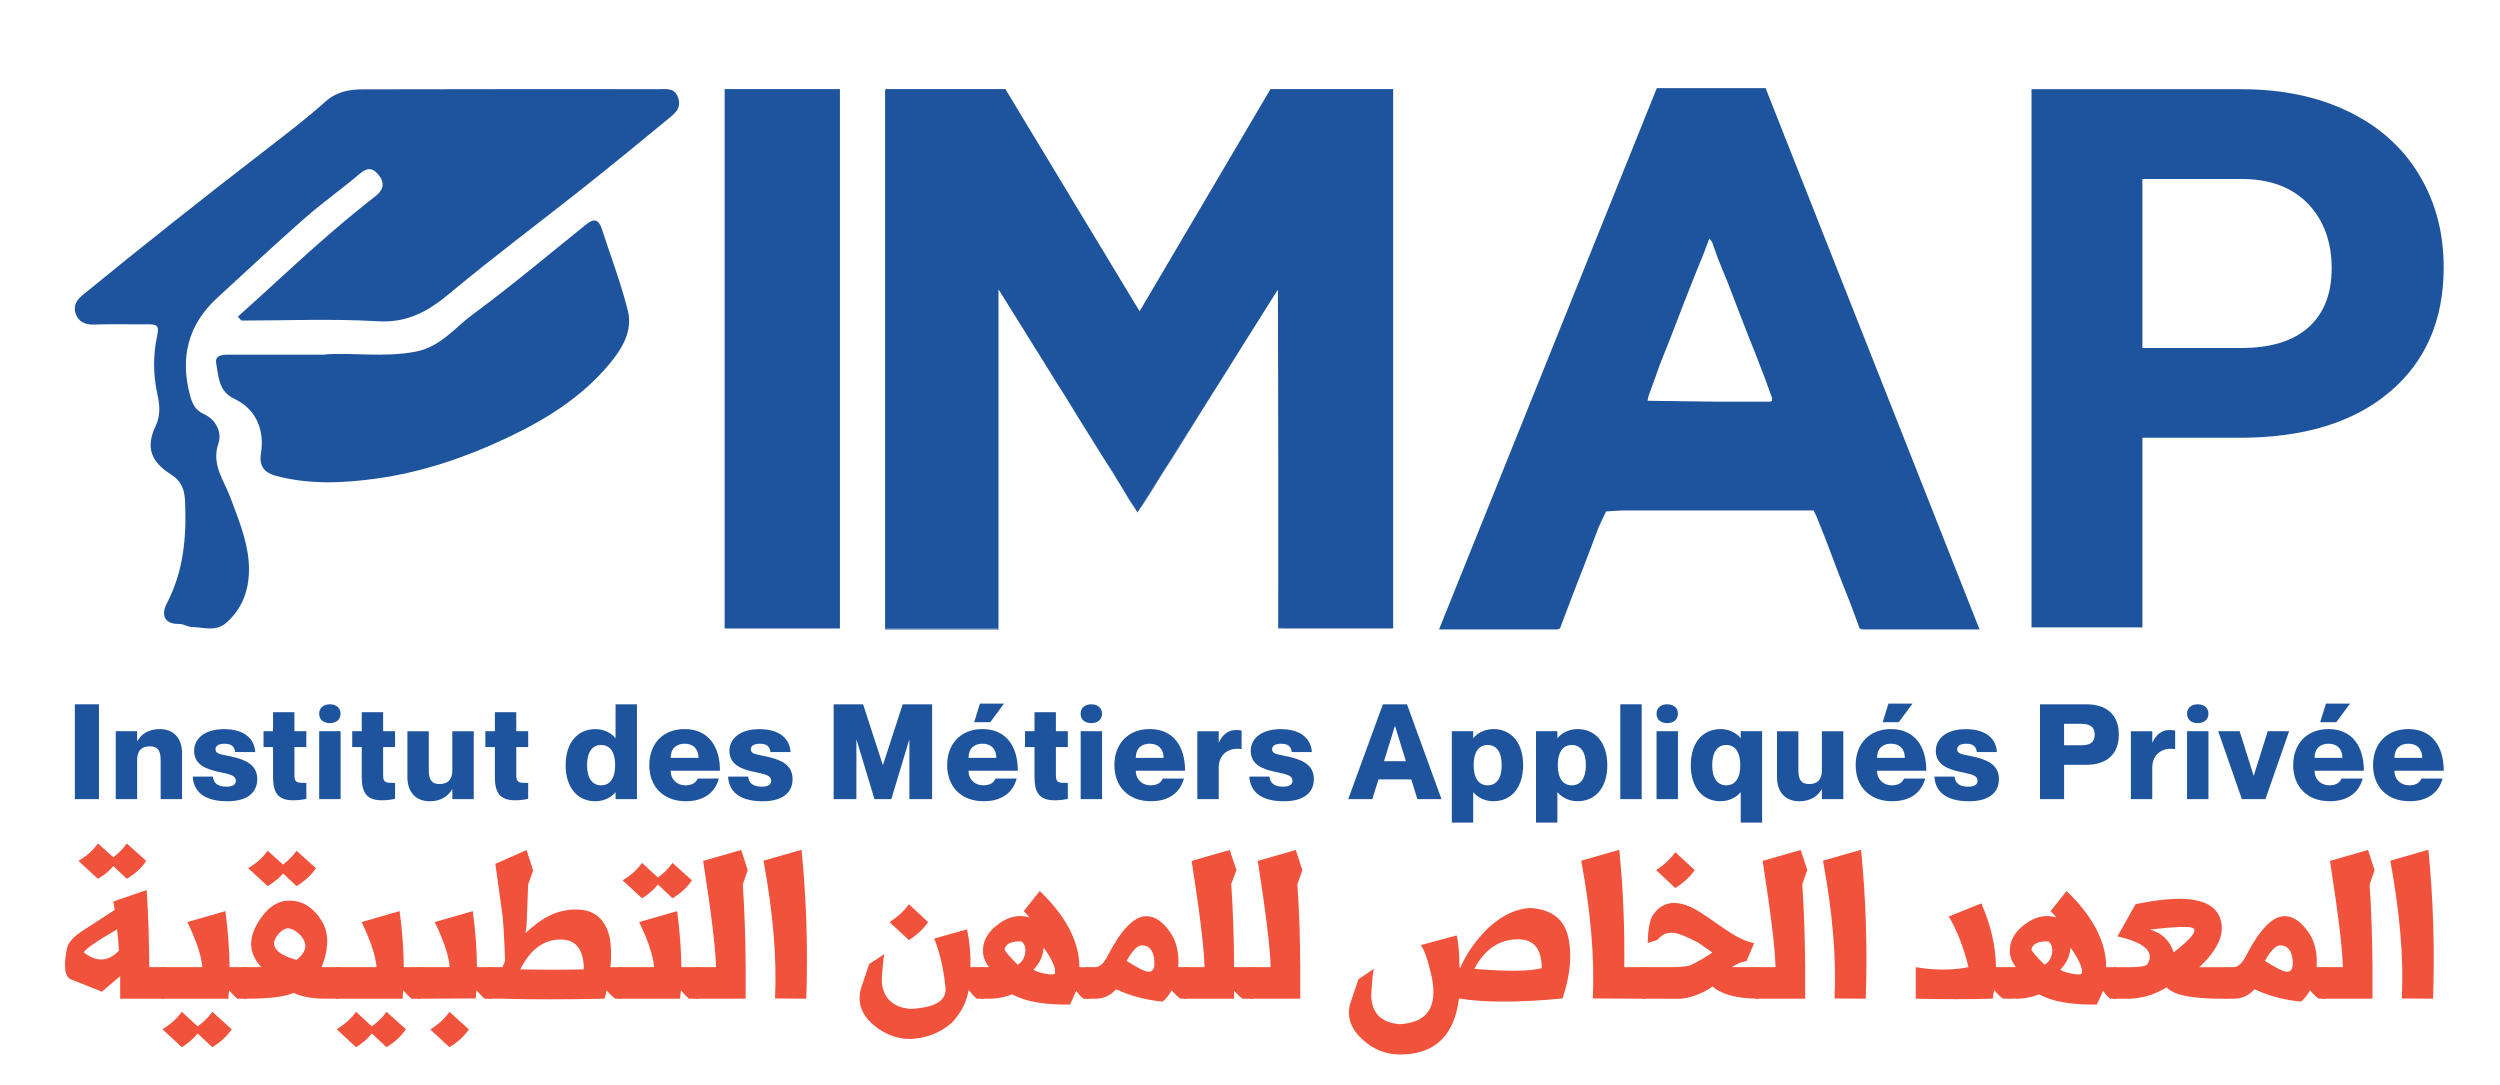 <?xml version="1.0" encoding="UTF-8"?>
<svg id="Layer_1" data-name="Layer 1" xmlns="http://www.w3.org/2000/svg" viewBox="0 0 738.71 320.54">
  <defs>
    <style>
      .cls-1 {
        fill: #f0523c;
      }

      .cls-1, .cls-2 {
        stroke-width: 0px;
      }

      .cls-2 {
        fill: #1e539e;
      }
    </style>
  </defs>
  <g>
    <path class="cls-1" d="M35.52,288.43l-5.43,4.59-8.99-3.58c-2.02-.76-2.43-3.92-1.24-9.46.41-1.67,2.14-3.46,5.19-5.38l8.84-5.73c-.15-.81-.28-1.65-.39-2.51l9.84-3.37c.46,7.12.72,14.72.77,22.79h4.42v9.32h-13.02v-6.67ZM28.93,249.22l5.74,5.16c-1.34,2.06-3.26,3.82-5.74,5.3l-5.74-5.3c2.48-1.48,4.39-3.2,5.74-5.16ZM34.59,274.6c-5.94,3.44-9.22,5.71-9.84,6.81,3.77,2.96,7.23,2.8,10.39-.5-.1-2.01-.29-4.11-.54-6.31ZM37.46,249.22l5.74,5.16c-1.34,2.06-3.26,3.82-5.74,5.3l-5.58-5.3c2.38-1.48,4.24-3.2,5.58-5.16Z"/>
    <path class="cls-1" d="M59.78,285.78c-.26-3.34-1.73-7.79-4.42-13.33l11.24-3.23c.77,5.83,1.19,11.35,1.24,16.56h5.04v9.32h-2.79c-.83-.72-1.63-1.55-2.4-2.51,0,.19-.08,1.03-.23,2.51h-19.77v-9.32h12.09ZM53.73,298.97l5.58,5.16c-1.34,2.06-3.2,3.82-5.58,5.3l-5.74-5.3c2.43-1.48,4.34-3.2,5.74-5.16ZM62.73,298.97l5.74,5.16c-1.39,2.06-3.31,3.82-5.74,5.3l-5.66-5.3c2.43-1.48,4.31-3.2,5.66-5.16Z"/>
    <path class="cls-1" d="M77.22,285.78c-3.93-4.21-4.01-8.98-.23-14.34,2.22-3.3,4.83-5.06,7.83-5.3,4.13-.24,7.49,1.67,10.08,5.73,2.33,3.54,2.38,8.17.15,13.91h4.96v9.32h-3.8c-3.88,0-7.03-.57-9.46-1.72-2.38,1.1-6.77,1.67-13.18,1.72h-1.55v-9.32h5.19ZM79.08,251.37l5.74,5.16c-1.34,2.06-3.26,3.82-5.74,5.3l-5.74-5.3c2.48-1.48,4.39-3.2,5.74-5.16ZM81.41,280.19c.83,1.39,2.89,2.53,6.2,3.44,3.26-2.53,3.46-5.14.62-7.81-1.19-1.05-2.27-1.55-3.26-1.51-.77.05-1.63.55-2.56,1.51-1.45,1.62-1.78,3.08-1.01,4.37ZM87.61,251.37l5.74,5.16c-1.34,2.06-3.26,3.82-5.74,5.3l-5.58-5.3c2.38-1.48,4.24-3.2,5.58-5.16Z"/>
    <path class="cls-1" d="M111.26,285.78c-.26-3.34-1.73-7.79-4.42-13.33l11.24-3.23c.77,5.83,1.19,11.35,1.24,16.56h5.04v9.32h-2.79c-.83-.72-1.63-1.55-2.4-2.51,0,.19-.08,1.03-.23,2.51h-19.77v-9.32h12.09ZM105.21,298.97l5.58,5.16c-1.34,2.06-3.2,3.82-5.58,5.3l-5.74-5.3c2.43-1.48,4.34-3.2,5.74-5.16ZM114.2,298.97l5.74,5.16c-1.39,2.06-3.31,3.82-5.74,5.3l-5.66-5.3c2.43-1.48,4.31-3.2,5.66-5.16Z"/>
    <path class="cls-1" d="M132.88,285.78c-.26-3.34-1.73-7.79-4.42-13.33l11.24-3.23c.78,5.83,1.19,11.35,1.24,16.56h4.26v9.32h-2.02c-.83-.72-1.63-1.55-2.4-2.51,0,.19-.08,1-.23,2.44l-17.05.07v-9.32h9.38ZM132.81,298.97l5.74,5.23c-1.39,2.01-3.31,3.75-5.74,5.23l-5.66-5.23c2.43-1.53,4.32-3.27,5.66-5.23Z"/>
    <path class="cls-1" d="M181.8,295.1c-.93-.67-1.78-1.51-2.56-2.51-.18,1.17-.41,2.01-.7,2.51-11.63.24-21.65.24-30.08,0h-4.11v-9.32h4.11c.1-.24.23-.55.39-.93.16-.33.28-.62.39-.86-.26-7.93-.6-13.05-1.01-15.34l-1.86-13.4,9.22-4.09,1.94,6.09-1.47,4.09-.47,12.26-.31,2.15c.47-.52,1.58-1.48,3.33-2.87,4.39-3.34,9.07-4.66,14.03-3.94,3.77.72,6.25,3.27,7.44,7.67.52,2.58.62,5.64.31,9.18h3.33v9.32h-1.94ZM172.5,286.43c0-5.88-2.3-8.82-6.9-8.82-4.96,0-8.92,2.94-11.86,8.82,6.98.14,13.23.14,18.76,0Z"/>
    <path class="cls-1" d="M193.27,285.78c-.26-3.34-1.73-7.79-4.42-13.33l11.24-3.23c.78,5.83,1.19,11.35,1.24,16.56h5.04v9.32h-2.79c-.83-.72-1.63-1.55-2.4-2.51,0,.19-.08,1.03-.23,2.51h-18.06v-9.32h10.39ZM189.71,254.96l5.58,5.16c-1.34,2.06-3.2,3.82-5.58,5.3l-5.74-5.3c2.48-1.48,4.39-3.2,5.74-5.16ZM198.7,254.96l5.74,5.16c-1.34,2.06-3.26,3.82-5.74,5.3l-5.58-5.3c2.38-1.48,4.24-3.2,5.58-5.16Z"/>
    <path class="cls-1" d="M220.33,295.1h-14.81v-9.32h6.05c-.1-5.4-1.37-15.86-3.8-31.4l11.24-3.23,1.94,5.95-1.47,4.23c.52,7.55.8,15.72.85,24.51v9.25Z"/>
    <path class="cls-1" d="M229.01,295.03c.57-11.8-.57-25.37-3.41-40.71l11.24-3.23c1.45,14.53,1.91,29.2,1.4,44.01l-9.23-.07Z"/>
    <path class="cls-1" d="M286.22,292.52c-.57,3.49-2.22,6.71-4.96,9.68-3.46,3.01-7.57,4.61-12.33,4.8-3.2,0-6.25-.96-9.15-2.87-4.81-3.3-6.62-7.26-5.43-11.9,1.29-3.87,2.12-6.33,2.48-7.38l4.5-2.94c-.26,1-.52,3.47-.78,7.38,0,3.25,1.11,5.64,3.33,7.17,1.39.96,3.15,1.51,5.27,1.65,7.18-.38,10.59-2.46,10.23-6.24-.52-5.4-1.63-10.25-3.33-14.55l9.69-2.72c.78,3.63,1.11,7.36,1.01,11.18h3.88v9.32h-2.02c-.83-.72-1.63-1.58-2.4-2.58ZM268.58,267.18l5.66,5.3c-1.34,1.96-3.23,3.73-5.66,5.3l-5.74-5.3c2.43-1.58,4.34-3.34,5.74-5.3Z"/>
    <path class="cls-1" d="M320.1,295.1c-.78-.62-1.47-1.41-2.09-2.37-.98,2.29-1.6,3.65-1.86,4.09-7.49.14-13.18-.86-17.05-3.01-2.07.81-4.13,1.24-6.2,1.29h-3.1v-9.32h2.4c-1.03-1.48-1.6-2.82-1.71-4.01-.31-3.3,1.11-6.14,4.26-8.53,3.1-2.39,6.25-3.11,9.46-2.15-.52-.62-1.08-1.24-1.71-1.86l4.73-5.95c7.7,7.41,11.6,14.81,11.71,22.22v.29h2.95v9.32h-1.78ZM296.84,280.48c-.1.38,1.19,1.91,3.88,4.59,1.14-.67,1.86-1.74,2.17-3.23.31-1.58-.03-2.8-1.01-3.66-2.95-.14-4.63.62-5.04,2.29ZM308.39,279.97c-.1,1.48-.49,2.84-1.16,4.09-.52.86-1.14,1.7-1.86,2.51.78.48,1.94.86,3.49,1.15,1.76.33,2.71.29,2.87-.14.31-1.43-.8-3.97-3.33-7.6Z"/>
    <path class="cls-1" d="M346.22,292.59c-.78,1.43-1.68,2.56-2.71,3.37-4.96-.48-9.53-1.7-13.72-3.66-1.65,1.86-3.67,2.8-6.05,2.8h-2.71v-9.32h2.64c1.29-.05,2.48-1.12,3.57-3.23,4.08-7.93,7.91-11.87,11.47-11.83,2.38,0,4.63,1.43,6.74,4.3,2.12,2.82,3.02,6.4,2.71,10.75h2.56v9.32h-1.94c-.93-.67-1.78-1.51-2.56-2.51ZM332.89,283.92c1.14.77,2.48,1.55,4.03,2.37,3,1.63,4.39.88,4.19-2.22-.21-3.15-1.45-4.73-3.72-4.73-1.29,0-2.79,1.53-4.5,4.59Z"/>
    <path class="cls-1" d="M355.91,285.78c-.1-5.45-1.37-15.91-3.8-31.4l11.24-3.23,2.01,5.95-1.55,4.09c.52,7.65.8,15.84.85,24.59h5.58v9.32h-3.1c-.88-.67-1.71-1.46-2.48-2.37v2.37h-14.81v-9.32h6.05Z"/>
    <path class="cls-1" d="M384.21,295.1h-14.81v-9.32h6.05c-.1-5.4-1.37-15.86-3.8-31.4l11.24-3.23,1.94,5.95-1.47,4.23c.52,7.55.8,15.72.85,24.51v9.25Z"/>
    <path class="cls-1" d="M401.38,289.36l4.57-3.08c-.26.86-.52,3.37-.77,7.53,0,5.45,2.82,8.39,8.45,8.82,8.73-.48,11.71-5.83,8.92-16.06-.78-3.34-1.68-5.78-2.71-7.31l10.62-2.87c.52,2.39.78,5.54.78,9.46h.31c1.7-4.01,4.42-7.88,8.14-11.61,4.13-3.77,8.3-5.76,12.48-5.95,6.05.38,9.74,3.08,11.09,8.1,1.34,5.26.83,11.47-1.55,18.64-12.92,1.24-23.13,1.24-30.62,0-1.34,11.04-7.16,16.56-17.44,16.56-4.19,0-7.91-1.51-11.16-4.52-3.36-3.11-4.55-6.57-3.57-10.39,1.29-3.87,2.12-6.31,2.48-7.31ZM435.64,286.28c9.72.81,16.36.74,19.92-.21,0-5.69-2.33-8.53-6.98-8.53-5.53,0-9.85,2.92-12.95,8.74Z"/>
    <path class="cls-1" d="M486.11,295.1h-1.94l-13.53-.07c.57-11.8-.57-25.37-3.41-40.71l11.24-3.23c1.14,11.47,1.63,23.03,1.47,34.69h6.16v9.32Z"/>
    <path class="cls-1" d="M505.99,291.48c-.88.67-1.67,1.17-2.37,1.51-2.43,1.2-4.7,1.9-6.82,2.11-.49.05-2.21.05-5.15,0h-6.4v-9.32h6.24c4.11.05,6.74-.13,7.91-.54.75-.29,2.02-.96,3.8-2.01,1.76-1.05,2.68-1.65,2.75-1.79-2.69-1.91-4.08-2.89-4.19-2.94-2.92-1.48-5-2.38-6.24-2.69-1.19-.29-2.29-.27-3.29.04-.85.29-1.69.92-2.52,1.9l-2.83.9c.08-4.16.61-6.94,1.59-8.35,1.01-1.48,2.25-2.5,3.72-3.05,2.69-1.05,6.1-.27,10.23,2.33.88.55,2.75,1.83,5.62,3.83,2.27,1.6,4.16,2.8,5.66,3.58,1.45.74,2.72,1.24,3.84,1.51l.78.18-2.25,5.3c-1.55.24-2.97.84-4.26,1.79h7.87v9.32c-6.33,0-10.89-1.21-13.68-3.62ZM495.02,251.8l5.74,5.3c-1.34,1.96-3.26,3.73-5.74,5.3l-5.66-5.3c2.43-1.58,4.31-3.34,5.66-5.3Z"/>
    <path class="cls-1" d="M533.39,295.1h-14.81v-9.32h6.05c-.1-5.4-1.37-15.86-3.8-31.4l11.24-3.23,1.94,5.95-1.47,4.23c.52,7.55.8,15.72.85,24.51v9.25Z"/>
    <path class="cls-1" d="M542.08,295.03c.57-11.8-.57-25.37-3.41-40.71l11.24-3.23c1.45,14.53,1.91,29.2,1.39,44.01l-9.22-.07Z"/>
    <path class="cls-1" d="M591.88,295.1c-.98-.67-1.84-1.53-2.56-2.58l-.31,1.15c0,.24-.08.72-.23,1.43-6.98.19-14.55.19-22.71,0v-9.32c5.63.96,10.83.96,15.58,0-1.34-5.64-3.28-10.63-5.81-14.98l9.61-3.87c2.79,6.36,4.24,12.64,4.34,18.85h3.88v9.32h-1.78Z"/>
    <path class="cls-1" d="M623.51,295.1c-.78-.62-1.47-1.41-2.09-2.37-.98,2.29-1.6,3.65-1.86,4.09-7.49.14-13.18-.86-17.05-3.01-2.07.81-4.13,1.24-6.2,1.29h-3.1v-9.32h2.4c-1.03-1.48-1.6-2.82-1.71-4.01-.31-3.3,1.11-6.14,4.26-8.53,3.1-2.39,6.25-3.11,9.46-2.15-.52-.62-1.08-1.24-1.71-1.86l4.73-5.95c7.7,7.41,11.6,14.81,11.71,22.22v.29h2.95v9.32h-1.78ZM600.26,280.48c-.1.38,1.19,1.91,3.88,4.59,1.14-.67,1.86-1.74,2.17-3.23.31-1.58-.03-2.8-1.01-3.66-2.95-.14-4.63.62-5.04,2.29ZM611.81,279.97c-.1,1.48-.49,2.84-1.16,4.09-.52.86-1.14,1.7-1.86,2.51.78.48,1.94.86,3.49,1.15,1.76.33,2.71.29,2.87-.14.31-1.43-.8-3.97-3.33-7.6Z"/>
    <path class="cls-1" d="M634.52,284.92c2.22-3.63-.72-6.38-8.84-8.24l5.35-9.53c.67-.14,1.45-.29,2.33-.43,12.82-2.39,20.31-1,22.48,4.16,1.86,4.44-.13,9.41-5.97,14.91h7.99v9.32c-9.82.1-15.69-1.03-17.6-3.37-3.57,2.15-7.26,3.27-11.09,3.37h-4.73v-9.32h4.57c3.2,0,5.04-.29,5.5-.86ZM642.27,281.41c5.17-4.01,7.08-6.4,5.74-7.17-.93-.57-5.19-.43-12.79.43,3.57.96,5.92,3.2,7.05,6.74Z"/>
    <path class="cls-1" d="M682.58,292.59c-.78,1.43-1.68,2.56-2.71,3.37-4.96-.48-9.53-1.7-13.72-3.66-1.65,1.86-3.67,2.8-6.05,2.8h-2.71v-9.32h2.64c1.29-.05,2.48-1.12,3.57-3.23,4.08-7.93,7.91-11.87,11.47-11.83,2.38,0,4.63,1.43,6.74,4.3,2.12,2.82,3.02,6.4,2.71,10.75h2.56v9.32h-1.94c-.93-.67-1.78-1.51-2.56-2.51ZM669.25,283.92c1.14.77,2.48,1.55,4.03,2.37,3,1.63,4.39.88,4.19-2.22-.21-3.15-1.45-4.73-3.72-4.73-1.29,0-2.79,1.53-4.5,4.59Z"/>
    <path class="cls-1" d="M701.03,295.1h-14.81v-9.32h6.05c-.1-5.4-1.37-15.86-3.8-31.4l11.24-3.23,1.94,5.95-1.47,4.23c.52,7.55.8,15.72.85,24.51v9.25Z"/>
    <path class="cls-1" d="M709.71,295.03c.57-11.8-.57-25.37-3.41-40.71l11.24-3.23c1.45,14.53,1.91,29.2,1.39,44.01l-9.22-.07Z"/>
  </g>
  <g>
    <path class="cls-2" d="M29.24,208.11v28.02h-7.12v-28.02h7.12Z"/>
    <path class="cls-2" d="M53.79,222.57v13.56h-6.32v-11.56c0-3.02-1.07-4.04-3.16-4.04-2.41,0-3.79,1.21-3.79,4v11.6h-6.32v-20.07h6.32v2.9h.08c1.07-1.84,3.04-3.53,6.64-3.53,3.91,0,6.56,2.55,6.56,7.13Z"/>
    <path class="cls-2" d="M76.01,230.21c0,4.23-3.24,6.55-8.85,6.55-7.23,0-10-3.21-10.2-7.29h5.93c.2,2,1.54,2.98,4.03,2.98,1.78,0,2.77-.59,2.77-1.72,0-1.72-1.9-1.96-5.1-2.66-3.44-.74-7.23-2-7.23-6.19,0-3.65,3.16-6.43,8.85-6.43,6.48,0,9.01,3.25,9.21,6.78h-5.93c-.2-1.61-1.07-2.47-3.12-2.47-1.78,0-2.69.63-2.69,1.61,0,1.41,1.26,1.45,4.39,2.12,3.99.86,7.95,2.19,7.95,6.74Z"/>
    <path class="cls-2" d="M87,220.76v8.31c0,2.27.83,2.27,3.52,2.27v4.7c-1.15.24-2.13.43-3.91.43-4.63,0-5.93-2.43-5.93-6.94v-8.78h-2.81v-4.7h2.81v-5.6h6.32v5.6h3.52v4.7h-3.52Z"/>
    <path class="cls-2" d="M94.31,210.89c0-1.8,1.38-2.78,3.16-2.78s3.16.98,3.16,2.78-1.38,2.78-3.16,2.78-3.16-.94-3.16-2.78ZM100.64,216.06v20.07h-6.32v-20.07h6.32Z"/>
    <path class="cls-2" d="M113.21,220.76v8.31c0,2.27.83,2.27,3.52,2.27v4.7c-1.15.24-2.13.43-3.91.43-4.63,0-5.93-2.43-5.93-6.94v-8.78h-2.81v-4.7h2.81v-5.6h6.32v5.6h3.52v4.7h-3.52Z"/>
    <path class="cls-2" d="M139.98,216.06v20.07h-6.32v-2.9h-.08c-1.07,1.84-3.04,3.53-6.64,3.53-3.91,0-6.56-2.55-6.56-7.13v-13.56h6.32v11.56c0,3.02,1.07,4.04,3.16,4.04,2.41,0,3.79-1.21,3.79-4v-11.6h6.32Z"/>
    <path class="cls-2" d="M152.55,220.76v8.31c0,2.27.83,2.27,3.52,2.27v4.7c-1.15.24-2.13.43-3.91.43-4.63,0-5.93-2.43-5.93-6.94v-8.78h-2.81v-4.7h2.81v-5.6h6.32v5.6h3.52v4.7h-3.52Z"/>
    <path class="cls-2" d="M188.21,208.11v28.02h-6.32v-2h-.08c-.79,1.06-2.93,2.63-5.85,2.63-5.38,0-8.82-4.08-8.82-10.66s3.44-10.66,8.82-10.66c2.93,0,5.06,1.57,5.85,2.63h.08v-9.95h6.32ZM181.77,226.09c0-3.92-1.58-5.96-4.15-5.96s-4.15,2.04-4.15,5.96,1.58,5.96,4.15,5.96,4.15-2.04,4.15-5.96Z"/>
    <path class="cls-2" d="M206.12,230.05h6.29c-1.11,4.04-4.27,6.7-9.76,6.7-6.72,0-10.79-4.39-10.79-10.66s3.99-10.66,10.44-10.66c6.92,0,10.44,5.02,10.44,12.31h-14.55c0,2.82,2.1,4.31,4.35,4.31s3.2-1.02,3.6-2ZM198.18,223.94h8.22c0-2.78-1.7-4.19-4.11-4.19s-4.11,1.41-4.11,4.19Z"/>
    <path class="cls-2" d="M234.19,230.21c0,4.23-3.24,6.55-8.85,6.55-7.23,0-10-3.21-10.2-7.29h5.93c.2,2,1.54,2.98,4.03,2.98,1.78,0,2.77-.59,2.77-1.72,0-1.72-1.9-1.96-5.1-2.66-3.44-.74-7.23-2-7.23-6.19,0-3.65,3.16-6.43,8.85-6.43,6.48,0,9.01,3.25,9.21,6.78h-5.93c-.2-1.61-1.07-2.47-3.12-2.47-1.78,0-2.69.63-2.69,1.61,0,1.41,1.26,1.45,4.39,2.12,3.99.86,7.95,2.19,7.95,6.74Z"/>
    <path class="cls-2" d="M246.33,208.11h8.7l5.81,17.87h.08l5.81-17.87h8.7v28.02h-6.72v-17.44h-.08l-5.26,17.44h-4.98l-5.26-17.44h-.08v17.44h-6.72v-28.02Z"/>
    <path class="cls-2" d="M294.13,230.05h6.29c-1.11,4.04-4.27,6.7-9.76,6.7-6.72,0-10.79-4.39-10.79-10.66s3.99-10.66,10.44-10.66c6.92,0,10.44,5.02,10.44,12.31h-14.55c0,2.82,2.09,4.31,4.35,4.31s3.2-1.02,3.6-2ZM286.18,223.94h8.22c0-2.78-1.7-4.19-4.11-4.19s-4.11,1.41-4.11,4.19ZM292.59,213.4h-4.74l1.7-5.49h7.12l-4.07,5.49Z"/>
    <path class="cls-2" d="M312,220.76v8.31c0,2.27.83,2.27,3.52,2.27v4.7c-1.15.24-2.13.43-3.91.43-4.63,0-5.93-2.43-5.93-6.94v-8.78h-2.81v-4.7h2.81v-5.6h6.32v5.6h3.52v4.7h-3.52Z"/>
    <path class="cls-2" d="M319.31,210.89c0-1.8,1.38-2.78,3.16-2.78s3.16.98,3.16,2.78-1.38,2.78-3.16,2.78-3.16-.94-3.16-2.78ZM325.64,216.06v20.07h-6.32v-20.07h6.32Z"/>
    <path class="cls-2" d="M343.55,230.05h6.29c-1.11,4.04-4.27,6.7-9.76,6.7-6.72,0-10.79-4.39-10.79-10.66s3.99-10.66,10.44-10.66c6.92,0,10.44,5.02,10.44,12.31h-14.55c0,2.82,2.09,4.31,4.35,4.31s3.2-1.02,3.6-2ZM335.6,223.94h8.22c0-2.78-1.7-4.19-4.11-4.19s-4.11,1.41-4.11,4.19Z"/>
    <path class="cls-2" d="M366.87,215.87v5.49h-.08c-3.24-.59-6.68,1.18-6.68,5.45v9.33h-6.32v-20.07h6.32v3.29h.08c.99-2.23,2.73-3.65,4.94-3.65.55,0,1.03,0,1.74.16Z"/>
    <path class="cls-2" d="M388.22,230.21c0,4.23-3.24,6.55-8.85,6.55-7.23,0-10-3.21-10.2-7.29h5.93c.2,2,1.54,2.98,4.03,2.98,1.78,0,2.77-.59,2.77-1.72,0-1.72-1.9-1.96-5.1-2.66-3.44-.74-7.23-2-7.23-6.19,0-3.65,3.16-6.43,8.85-6.43,6.48,0,9.01,3.25,9.21,6.78h-5.93c-.2-1.61-1.07-2.47-3.12-2.47-1.78,0-2.69.63-2.69,1.61,0,1.41,1.26,1.45,4.39,2.12,3.99.86,7.95,2.19,7.95,6.74Z"/>
    <path class="cls-2" d="M407.32,230.29l-1.82,5.84h-7.12l10.24-28.02h7.12l10.2,28.02h-7.12l-1.82-5.84h-9.69ZM415.43,224.92l-3.2-10.35h-.08l-3.2,10.35h6.48Z"/>
    <path class="cls-2" d="M450.06,226.09c0,6.58-3.44,10.66-8.82,10.66-2.93,0-5.06-1.57-5.85-2.63h-.08v8.94h-6.32v-27h6.32v2h.08c.79-1.06,2.93-2.63,5.85-2.63,5.38,0,8.82,4.08,8.82,10.66ZM443.73,226.09c0-3.92-1.58-5.96-4.15-5.96s-4.15,2.04-4.15,5.96,1.58,5.96,4.15,5.96,4.15-2.04,4.15-5.96Z"/>
    <path class="cls-2" d="M474.93,226.09c0,6.58-3.44,10.66-8.82,10.66-2.93,0-5.06-1.57-5.85-2.63h-.08v8.94h-6.32v-27h6.32v2h.08c.79-1.06,2.93-2.63,5.85-2.63,5.38,0,8.82,4.08,8.82,10.66ZM468.6,226.09c0-3.92-1.58-5.96-4.15-5.96s-4.15,2.04-4.15,5.96,1.58,5.96,4.15,5.96,4.15-2.04,4.15-5.96Z"/>
    <path class="cls-2" d="M485.09,208.11v28.02h-6.32v-28.02h6.32Z"/>
    <path class="cls-2" d="M489.48,210.89c0-1.8,1.38-2.78,3.16-2.78s3.16.98,3.16,2.78-1.38,2.78-3.16,2.78-3.16-.94-3.16-2.78ZM495.8,216.06v20.07h-6.32v-20.07h6.32Z"/>
    <path class="cls-2" d="M520.67,216.06v27h-6.32v-8.94h-.08c-.79,1.06-2.93,2.63-5.85,2.63-5.38,0-8.82-4.08-8.82-10.66s3.44-10.66,8.82-10.66c2.93,0,5.06,1.57,5.85,2.63h.08v-2h6.32ZM514.23,226.09c0-3.92-1.58-5.96-4.15-5.96s-4.15,2.04-4.15,5.96,1.58,5.96,4.15,5.96,4.15-2.04,4.15-5.96Z"/>
    <path class="cls-2" d="M544.67,216.06v20.07h-6.32v-2.9h-.08c-1.07,1.84-3.04,3.53-6.64,3.53-3.91,0-6.56-2.55-6.56-7.13v-13.56h6.32v11.56c0,3.02,1.07,4.04,3.16,4.04,2.41,0,3.79-1.21,3.79-4v-11.6h6.32Z"/>
    <path class="cls-2" d="M562.58,230.05h6.29c-1.11,4.04-4.27,6.7-9.76,6.7-6.72,0-10.79-4.39-10.79-10.66s3.99-10.66,10.44-10.66c6.92,0,10.44,5.02,10.44,12.31h-14.55c0,2.82,2.1,4.31,4.35,4.31s3.2-1.02,3.6-2ZM554.63,223.94h8.22c0-2.78-1.7-4.19-4.11-4.19s-4.11,1.41-4.11,4.19ZM561.04,213.4h-4.74l1.7-5.49h7.12l-4.07,5.49Z"/>
    <path class="cls-2" d="M590.65,230.21c0,4.23-3.24,6.55-8.85,6.55-7.23,0-10-3.21-10.2-7.29h5.93c.2,2,1.54,2.98,4.03,2.98,1.78,0,2.77-.59,2.77-1.72,0-1.72-1.9-1.96-5.1-2.66-3.44-.74-7.23-2-7.23-6.19,0-3.65,3.16-6.43,8.85-6.43,6.48,0,9.01,3.25,9.21,6.78h-5.93c-.2-1.61-1.07-2.47-3.12-2.47-1.78,0-2.69.63-2.69,1.61,0,1.41,1.26,1.45,4.39,2.12,3.99.86,7.95,2.19,7.95,6.74Z"/>
    <path class="cls-2" d="M602.79,208.11h13.72c5.89,0,9.57,3.06,9.57,8.94s-3.68,8.94-9.57,8.94h-6.6v10.15h-7.12v-28.02ZM609.9,220.22h5.1c2.45,0,3.95-.82,3.95-3.17s-1.5-3.17-3.95-3.17h-5.1v6.35Z"/>
    <path class="cls-2" d="M642.72,215.87v5.49h-.08c-3.24-.59-6.68,1.18-6.68,5.45v9.33h-6.32v-20.07h6.32v3.29h.08c.99-2.23,2.73-3.65,4.94-3.65.55,0,1.03,0,1.74.16Z"/>
    <path class="cls-2" d="M646.24,210.89c0-1.8,1.38-2.78,3.16-2.78s3.16.98,3.16,2.78-1.38,2.78-3.16,2.78-3.16-.94-3.16-2.78ZM652.56,216.06v20.07h-6.32v-20.07h6.32Z"/>
    <path class="cls-2" d="M661.78,216.06l4.11,13.09h.08l4.11-13.09h6.32l-7,20.07h-6.96l-7-20.07h6.32Z"/>
    <path class="cls-2" d="M691.86,230.05h6.29c-1.11,4.04-4.27,6.7-9.76,6.7-6.72,0-10.79-4.39-10.79-10.66s3.99-10.66,10.44-10.66c6.92,0,10.44,5.02,10.44,12.31h-14.55c0,2.82,2.1,4.31,4.35,4.31s3.2-1.02,3.6-2ZM683.92,223.94h8.22c0-2.78-1.7-4.19-4.11-4.19s-4.11,1.41-4.11,4.19ZM690.32,213.4h-4.74l1.7-5.49h7.12l-4.07,5.49Z"/>
    <path class="cls-2" d="M715.46,230.05h6.29c-1.11,4.04-4.27,6.7-9.76,6.7-6.72,0-10.79-4.39-10.79-10.66s3.99-10.66,10.44-10.66c6.92,0,10.44,5.02,10.44,12.31h-14.55c0,2.82,2.09,4.31,4.35,4.31s3.2-1.02,3.6-2ZM707.52,223.94h8.22c0-2.78-1.7-4.19-4.11-4.19s-4.11,1.41-4.11,4.19Z"/>
  </g>
  <polygon class="cls-2" points="411.66 185.44 411.66 185.71 411.38 185.71 411.66 185.44"/>
  <polygon class="cls-2" points="295.04 185.44 295.04 185.99 261.53 185.99 261.53 185.44 261.8 185.71 294.5 185.71 295.04 185.44"/>
  <g>
    <path class="cls-2" d="M633.05,129.36v56.03h-32.77V26.36h62.04c11.94,0,22.45,2.18,31.51,6.55,9.07,4.37,16.04,10.58,20.92,18.62,4.88,8.05,7.32,17.2,7.32,27.47,0,15.58-5.33,27.87-16,36.86-10.67,8.99-25.43,13.49-44.29,13.49h-28.73ZM633.05,102.82h29.27c8.66,0,15.27-2.04,19.82-6.12,4.55-4.08,6.83-9.9,6.83-17.48s-2.29-14.09-6.88-18.9c-4.59-4.81-10.92-7.28-19-7.43h-30.04v49.91Z"/>
    <path class="cls-2" d="M558.76,119.78l-.25-.63-36.8-93.1h-32.15l-64.35,159.94h34.92l.82-.28,3.81-10.08,3.82-9.81,3.81-10.08,2.18-4.63,4.64-.27h56.67l.81,1.63,2.73,6.81,3.81,10.09,3.55,8.99,2.72,7.35.82.28h34.6l-26.16-66.21ZM523.62,118.42l-.55.27h-15.8l-20.44-.27.28-1.37,3.54-9.81,2.72-6.81,4.09-10.62,3-7.63,2.99-7.36,1.64-4.36.82,1.09,1.63,4.63,3,7.36,2.72,7.08,3.27,8.45,2.18,5.45,2.73,7.08,2.18,6v.82Z"/>
    <polygon class="cls-2" points="307.48 105.45 304.85 101.25 303.97 99.82 307.48 105.45"/>
    <polygon class="cls-2" points="313.26 114.74 311.94 112.69 309.26 108.32 313.26 114.74"/>
    <polygon class="cls-2" points="326.93 136.68 325.83 135.03 322.29 129.31 318.2 122.77 316.47 119.89 326.93 136.68"/>
    <polygon class="cls-2" points="335.42 150.3 335.37 150.29 333.73 147.84 330.7 142.73 335.42 150.3"/>
    <polygon class="cls-2" points="365.89 104.16 365.34 105.06 361.8 110.78 357.98 116.78 353.9 123.32 350.35 129.04 346.27 135.58 343.27 140.21 340.27 145.11 337.28 149.75 337.01 150.02 365.89 104.16"/>
    <rect class="cls-2" x="214.12" y="26.32" width="34.06" height="159.39"/>
    <g>
      <path class="cls-2" d="M70.32,93.53c4.93-4.47,9.89-8.91,14.77-13.42,8.39-7.75,17-15.23,26-22.27,2.2-1.72,2.71-3.87.71-6.25-1.85-2.21-3.42-2.03-5.6-.17-5.3,4.51-11.01,8.53-16.23,13.12-8.75,7.69-17.27,15.65-25.85,23.54-8.49,7.81-10.93,17.43-8.05,28.43.61,2.33,1.36,4.61,4.23,5.88,3.39,1.5,5.37,5.29,4.25,8.56-2.17,6.33,1.59,10.86,3.48,15.95,2.29,6.15,4.87,12.33,5.43,18.79.59,6.82-1.03,13.54-6.71,18.42-3.11,2.67-6.74,1.19-10.14,1.15-1.13-.02-2.3-.91-3.67-.89-4.63.07-5.3-2.9-3.64-6.08,4.95-9.5,5.84-19.58,5.39-30-.15-3.49-.9-6.04-4.27-8.17-5.94-3.75-7.34-8.08-4.48-14.13,1.58-3.35,1.24-6.44.58-9.42-1.31-5.91-1.31-11.76-.04-17.54.64-2.9-.33-3.21-2.62-3.19-5.41.04-10.83-.11-16.24.06-2.63.08-4.54-1-5.26-3.21-.65-2-.13-3.71,2.04-5.49,18-14.74,36.26-29.15,54.68-43.36,5.8-4.47,11.63-8.95,17.09-13.83,3.33-2.97,7.13-3.6,11.11-3.61,29.11-.09,58.23-.05,87.34-.05,2.37,0,4.86-.52,5.84,2.77.79,2.67-.75,4.14-2.38,5.49-8.5,7-17,13.98-25.63,20.82-13.19,10.46-26.71,20.52-39.63,31.3-6.34,5.3-12.45,8.72-21.21,8.2-13.39-.8-26.86-.21-40.3-.21-.35-.4-.69-.79-1.04-1.19Z"/>
      <path class="cls-2" d="M95.3,104.81c8.04-.83,17.84.98,27.65-.93,7.24-1.41,11.4-7.04,16.71-10.95,11.49-8.46,22.42-17.67,33.54-26.62,2.19-1.76,3.66-1.64,4.58,1.2,2.62,8.11,5.71,16.09,7.75,24.34,1.46,5.89-1.66,11.11-5.33,15.55-8.12,9.83-18.77,16.47-30.05,21.82-12.3,5.83-25.23,10.29-38.8,12.17-9.96,1.38-20.01,1.86-29.9-.81-3.23-.87-4.96-2.84-4.35-6.52,1.16-7.06-1.5-13.23-7.77-16.17-4.86-2.28-4.71-6.73-5.45-10.56-.52-2.67,2.49-2.54,4.53-2.54,8.39,0,16.78,0,26.9,0Z"/>
    </g>
    <polygon class="cls-2" points="379.78 185.71 377.64 185.71 377.64 101.91 377.87 185.44 379.78 185.71"/>
    <polygon class="cls-2" points="303.97 99.82 301.88 96.46 302.67 97.71 303.97 99.82"/>
    <polygon class="cls-2" points="316.47 119.89 313.26 114.74 314.93 117.32 316.47 119.89"/>
    <polygon class="cls-2" points="330.7 142.73 326.93 136.68 328.56 139.12 330.7 142.73"/>
    <polygon class="cls-2" points="411.66 26.32 411.66 185.44 411.38 185.71 379.78 185.71 377.87 185.44 377.64 101.91 377.6 85.72 377.33 85.99 365.89 104.16 337.01 150.02 336.12 151.43 335.42 150.3 330.7 142.73 328.56 139.12 326.93 136.68 316.47 119.89 314.93 117.32 313.26 114.74 309.26 108.32 307.48 105.45 303.97 99.82 302.67 97.71 301.88 96.46 295.04 85.49 295.04 185.44 294.5 185.71 261.8 185.71 261.53 185.44 261.53 26.59 261.8 26.32 297.07 26.32 312.12 51.23 312.21 51.39 336.73 91.98 345.72 76.73 348.65 71.75 349.54 70.19 351.12 67.56 373.12 30.21 375.41 26.32 411.66 26.32"/>
  </g>
</svg>